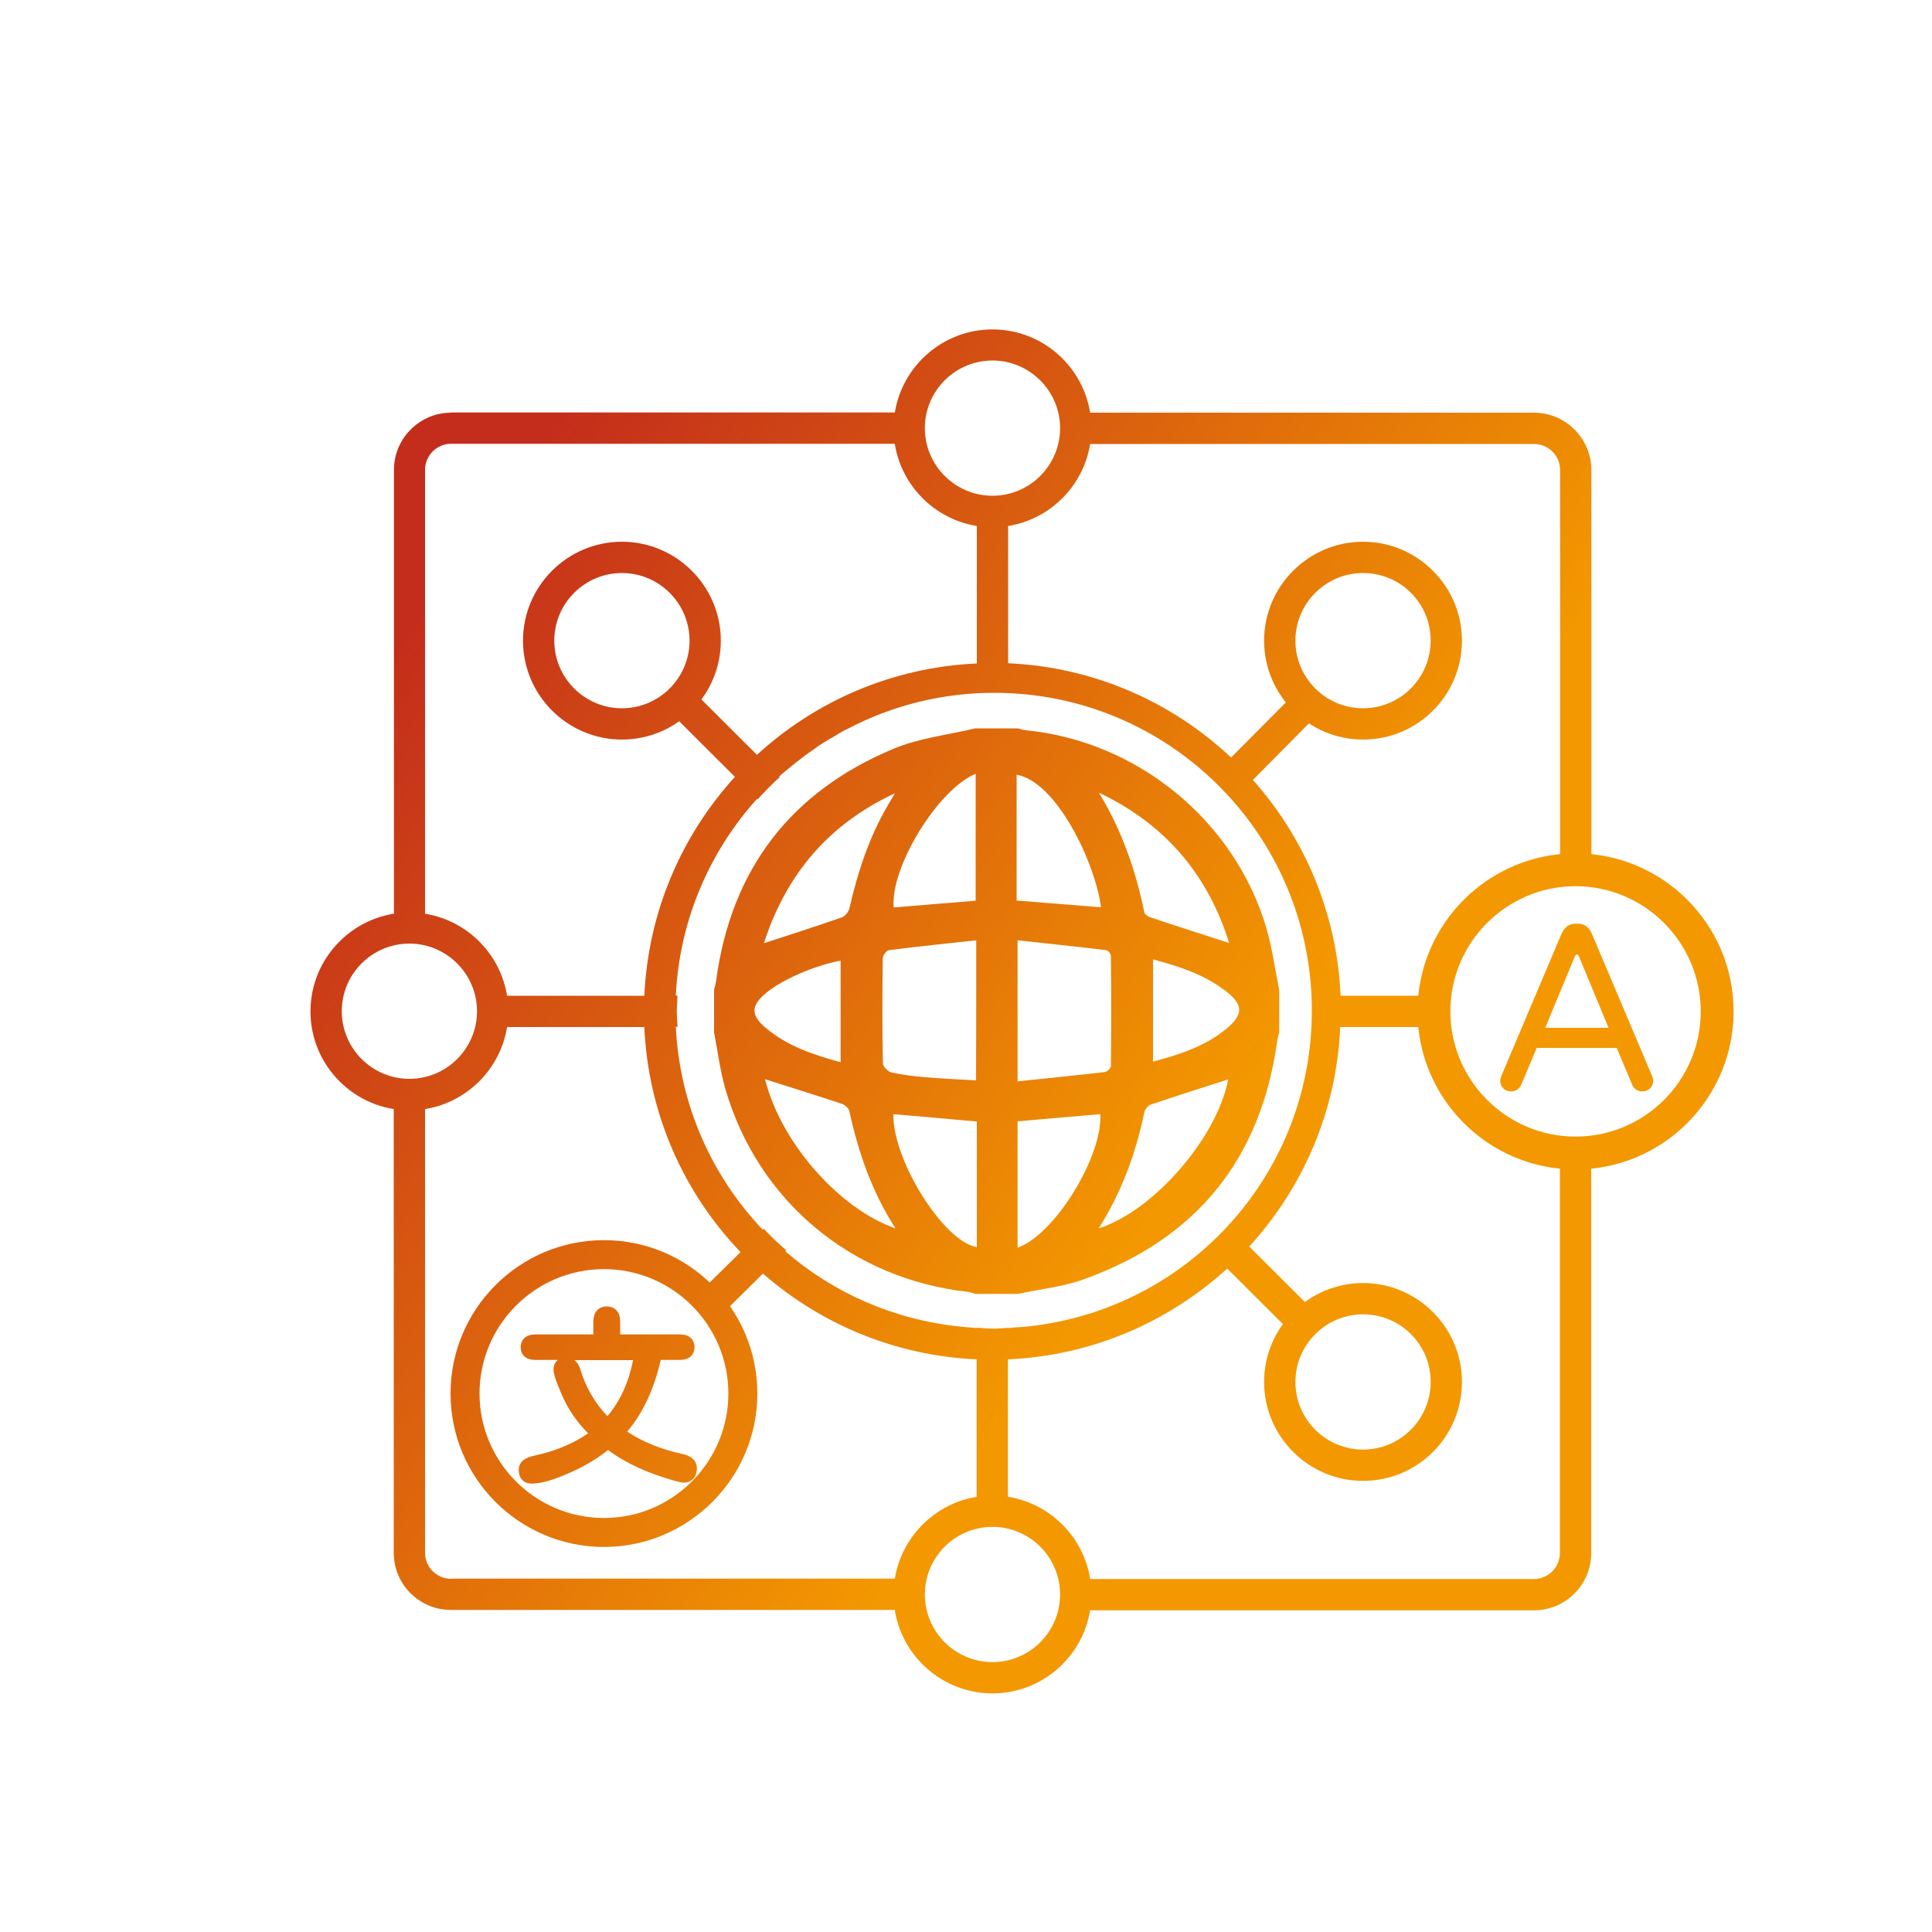 <?xml version="1.0" encoding="utf-8"?>
<!-- Generator: Adobe Illustrator 26.5.0, SVG Export Plug-In . SVG Version: 6.00 Build 0)  -->
<svg version="1.1" id="圖層_1" xmlns="http://www.w3.org/2000/svg" xmlns:xlink="http://www.w3.org/1999/xlink" x="0px" y="0px"
	 viewBox="0 0 100 100" style="enable-background:new 0 0 100 100;" xml:space="preserve">
<style type="text/css">
	.st0{fill:url(#SVGID_1_);}
	.st1{fill:url(#SVGID_00000026849911521272924910000016423814320388410770_);}
	.st2{fill:url(#SVGID_00000044879533386536783690000010528662656717884590_);}
	.st3{fill:url(#SVGID_00000104705307774953140480000006100133216584622504_);}
	.st4{fill:url(#SVGID_00000137824630120322389990000004267018694575678600_);}
	.st5{fill:url(#SVGID_00000029037973966904889290000002044294535743706034_);}
	.st6{fill:url(#SVGID_00000082349846782001476720000006674127079006093467_);}
	.st7{fill:url(#SVGID_00000065050066127791397120000006311188761904132268_);}
	.st8{fill:url(#SVGID_00000176741400824582654220000011899825796141466019_);}
	.st9{fill:url(#SVGID_00000027595053592103192250000014295255036540848558_);}
	.st10{fill:url(#SVGID_00000146461256464437084640000017679716208831711912_);}
	.st11{fill:url(#SVGID_00000041262730973393025240000000104853749318893223_);}
	.st12{fill:url(#SVGID_00000084497898349947573120000014349915689208801933_);}
	.st13{fill:url(#SVGID_00000126283392796396007880000010274111950799742358_);}
	.st14{fill:url(#SVGID_00000046309251142115843410000018061643312619492482_);}
	.st15{fill:url(#SVGID_00000116206136530966138200000013820803555854390697_);}
	.st16{fill:url(#SVGID_00000154394153045382729100000013015380549358853019_);}
	.st17{fill:url(#SVGID_00000066495887280107847090000004900547394273664399_);}
	.st18{fill:url(#SVGID_00000125572430438848612140000002885449076545639597_);}
	.st19{fill:url(#SVGID_00000097472206317539193550000013091044109465027510_);}
	.st20{fill:url(#SVGID_00000000207273889225485930000005794907936740954046_);}
	.st21{fill:url(#SVGID_00000116231690493335922940000002476210221756513964_);}
	.st22{fill:url(#SVGID_00000090986347447772120590000017670781947698470807_);}
	.st23{fill:url(#SVGID_00000062878716267606927160000014703573893207333258_);}
	.st24{fill:url(#SVGID_00000115512453687708899780000004063946439512639879_);}
	.st25{fill:url(#SVGID_00000000915070166026439550000007182343862307011247_);}
	.st26{fill:url(#SVGID_00000087412633500279390060000005130076311685182103_);}
	.st27{fill:url(#SVGID_00000038392889200649013920000014944565985573245323_);}
	.st28{fill:url(#SVGID_00000099661712657009370250000015889555409362943143_);}
	.st29{fill:url(#SVGID_00000000201350425858921640000012500634801971045047_);}
	.st30{fill:url(#SVGID_00000157992705666130929470000018095923918390523818_);}
	.st31{fill:url(#SVGID_00000026847938682551672280000005032203915315595664_);}
	.st32{fill:url(#SVGID_00000003793930821724152740000009362630478977993096_);}
	.st33{fill:url(#SVGID_00000163774248605753243150000012681855709154043326_);}
	.st34{fill:url(#SVGID_00000183956644335288835120000015250469096632532395_);}
	.st35{fill:url(#SVGID_00000111894973749282421900000003267132722694232239_);}
	.st36{fill:url(#SVGID_00000124142194642770033690000002198231100186046895_);}
	.st37{fill:url(#SVGID_00000109000429532516667050000015255601318050621842_);}
	.st38{fill:url(#SVGID_00000083784301463412614210000012528723680964830908_);}
	.st39{fill:url(#SVGID_00000106136088707176277280000000148631997270811282_);}
	.st40{fill:url(#SVGID_00000016062360928835843550000010406447294913394569_);}
	.st41{fill:url(#SVGID_00000008125033618417762900000017855219179226374784_);}
	.st42{fill:url(#SVGID_00000091693974108381567950000004573991750618265990_);}
	.st43{fill:url(#SVGID_00000104678120116961790970000012406497381108091326_);}
	.st44{fill:url(#SVGID_00000090988450996927872160000011790411062087963038_);}
	.st45{fill:url(#SVGID_00000098912790821354220680000012319828009192906649_);}
	.st46{fill:url(#SVGID_00000119827643764927384370000002437825085278486975_);}
	.st47{fill:url(#SVGID_00000050629344475908390700000011806168491815958713_);}
	.st48{fill:url(#SVGID_00000114043988936970167390000013673534145477019320_);}
	.st49{fill:url(#SVGID_00000077306862988461624930000004273166313390503570_);}
	.st50{fill:url(#SVGID_00000042734483728495445040000001608387448998436237_);}
	.st51{fill:url(#SVGID_00000127021441504276276780000013473060871655779212_);}
	.st52{fill:url(#SVGID_00000062154560669840528240000014385757592404983467_);}
	.st53{fill:url(#SVGID_00000160167447889659039160000017930360487993079945_);}
	.st54{fill:url(#SVGID_00000074440983654013064700000017444286106194852002_);}
	.st55{fill:url(#SVGID_00000129907252876734182910000006318741286517282745_);}
	.st56{fill:url(#SVGID_00000013177761276072131610000002503865746857965215_);}
	.st57{fill:url(#SVGID_00000124852694219298585160000010513551165773781940_);}
	.st58{fill:url(#SVGID_00000005975270204966765220000001726446883008447677_);}
	.st59{fill:url(#SVGID_00000042709351655735022720000003019999990415008391_);}
	.st60{fill:url(#SVGID_00000158707115711235467490000000840392700512661641_);}
	.st61{fill:url(#SVGID_00000123420947338107020780000009060748533411280546_);}
	.st62{fill:url(#SVGID_00000047751795436271623120000004121618328761525129_);}
	.st63{fill:url(#SVGID_00000137811329120645916580000002067337970208871861_);}
	.st64{fill:url(#SVGID_00000066510269299322177980000008967872524853227953_);}
	.st65{fill:url(#SVGID_00000044163651836711440120000007804335862404441243_);}
	.st66{fill:url(#SVGID_00000075845881589876689750000018083477498298081170_);}
	.st67{fill:url(#SVGID_00000110467920198807364200000010059824331025812097_);}
	.st68{fill:url(#SVGID_00000142886274209352687490000005131647019100940963_);}
	.st69{fill:url(#SVGID_00000178899482471557358270000006072072117541917600_);}
	.st70{fill:url(#SVGID_00000097483965612870169200000001775302785242112661_);}
	.st71{fill:url(#SVGID_00000016786092872864199640000001738218638692815536_);}
	.st72{fill:url(#SVGID_00000080924641488055663670000010242809549115192962_);}
	.st73{fill:url(#SVGID_00000086687598693585148020000004383425551318224272_);}
	.st74{fill:url(#SVGID_00000170984114760297370310000005899892669998404482_);}
	.st75{fill:url(#SVGID_00000145758259885763812150000010299496879892364689_);}
	.st76{fill:url(#SVGID_00000130605182815845586070000010169270177711830176_);}
	.st77{fill:url(#SVGID_00000010297354833709680320000013889976940454203320_);}
	.st78{fill:url(#SVGID_00000173158322378804955470000005175996800207979952_);}
	.st79{fill:url(#SVGID_00000010273728545404218060000013521049044816709032_);}
	.st80{fill:url(#SVGID_00000121242613138783496880000000757941803810236304_);}
	.st81{fill:url(#SVGID_00000004529236170114517660000005093665922140772267_);}
	.st82{fill:url(#SVGID_00000140696041096483708280000011870738435339982777_);}
	.st83{fill:url(#SVGID_00000050641709257916608600000012677437889596160175_);}
	.st84{fill:url(#SVGID_00000165234594195584357620000000974515239549951143_);}
	.st85{fill:url(#SVGID_00000175286974951871021640000013315479899497015695_);}
	.st86{fill:url(#SVGID_00000090292431285665183190000002367988972582811566_);}
	.st87{fill:url(#SVGID_00000127740382333684743590000008184946810647644800_);}
	.st88{fill:url(#SVGID_00000039134650633561164670000005996021673839260853_);}
	.st89{fill:url(#SVGID_00000042014596822312141870000011837227646422061208_);}
	.st90{fill:url(#SVGID_00000171706239123104627060000018348228184867917467_);}
	.st91{fill:url(#SVGID_00000027575344793866618640000008356143382981148068_);}
	.st92{fill:url(#SVGID_00000046332285638021554370000000402293371058136490_);}
	.st93{fill:url(#SVGID_00000010301121090594319110000012273603251213878461_);}
	.st94{fill:url(#SVGID_00000054985220409382282900000010807065516103448205_);}
	.st95{fill:url(#SVGID_00000081625233612053498350000008063109941414293439_);}
	.st96{fill:url(#SVGID_00000044153773015686510640000014353970369749725881_);}
	.st97{fill:url(#SVGID_00000163779243216328798440000008994342010060417691_);}
	.st98{fill:url(#SVGID_00000001627051786303680370000007137106838167837317_);}
	.st99{fill:url(#SVGID_00000129928280771697858320000018043807149831453596_);}
	.st100{fill:url(#SVGID_00000155868522790966726890000018097609576839938715_);}
	.st101{fill:url(#SVGID_00000148637198531335672650000012554167678674408125_);}
	.st102{fill:url(#SVGID_00000170990854255045965970000001804999286170563978_);}
	.st103{fill:url(#SVGID_00000160898179379149272710000010032514545674758814_);}
	.st104{fill:url(#SVGID_00000047056309976354131650000005690393835242228159_);}
	.st105{fill:url(#SVGID_00000177457475695677464940000011162401796800990623_);}
	.st106{fill:url(#SVGID_00000129921957054308920340000005100722590800638392_);}
	.st107{fill:url(#SVGID_00000091723856534785171070000016152107754346920846_);}
	.st108{fill:url(#SVGID_00000045589432833119146000000011011552723011325833_);}
	.st109{fill:url(#SVGID_00000008848145029325884300000010278662256031151538_);}
	.st110{fill:url(#SVGID_00000057147185427926394760000013993412660910619577_);}
	.st111{fill:url(#SVGID_00000146490875526800493040000002771975935728550827_);}
	.st112{fill:url(#SVGID_00000129909012788488664090000005474779651486923175_);}
	.st113{fill:url(#SVGID_00000008847864878073040050000008261801670218083243_);}
	.st114{fill:url(#SVGID_00000091003274519414211540000011300190757307722679_);}
	.st115{fill:url(#SVGID_00000132779471875860797290000016299586879764913586_);}
	.st116{fill:url(#SVGID_00000181774496000792096280000003088206595040566699_);}
	.st117{fill:url(#SVGID_00000069374232817385189280000014484762797877596862_);}
	.st118{fill:url(#SVGID_00000075884042283898906100000001959690049250285213_);}
	.st119{fill:url(#SVGID_00000126283706145634807870000007148064004838099104_);}
	.st120{fill:url(#SVGID_00000157309691970620072550000011611772878504758413_);}
	.st121{fill:url(#SVGID_00000108307776513290847030000008427881344032977591_);}
	.st122{fill:url(#SVGID_00000129198510649860058700000002773901838373083299_);}
	.st123{fill:url(#SVGID_00000000905716935924212360000004161086144002997427_);}
	.st124{fill:url(#SVGID_00000099652139395412532610000011069484561064506550_);}
	.st125{fill:url(#SVGID_00000158000231559041134290000008052166306352251540_);}
	.st126{fill:url(#SVGID_00000002376510109926972800000016174215605007255947_);}
	.st127{fill:#2C4F80;}
	.st128{fill:url(#SVGID_00000153664424541948838350000008043431878028048062_);}
	.st129{fill:url(#SVGID_00000091701226684610862950000012958027731555375764_);}
	.st130{fill:url(#SVGID_00000026862457103998761020000000999001178122012595_);}
	.st131{fill:url(#SVGID_00000077310218490409522590000001075738484190066321_);}
	.st132{fill:url(#SVGID_00000079482218863597830650000005999421310900671406_);}
	.st133{fill:url(#SVGID_00000052791177176359376070000006454653159440407696_);}
	.st134{fill:url(#SVGID_00000178185385815372702640000000508958732107996861_);}
	.st135{fill:url(#SVGID_00000083804357390024281150000014290862590638339999_);}
	.st136{fill:url(#SVGID_00000046302697962046137040000000756541253512248460_);}
	.st137{fill:url(#SVGID_00000172408476203061004390000008442734031774624947_);}
	.st138{fill:url(#SVGID_00000183970049848713956010000000076252672490378409_);}
	.st139{fill:url(#SVGID_00000126297701672526034230000016634509486504226476_);}
	.st140{fill:url(#SVGID_00000102511836487431773710000005093749683582361740_);}
	.st141{fill:url(#SVGID_00000074414563424016722480000012083513810588240020_);}
	.st142{fill:url(#SVGID_00000161609645689616317060000002188662031785844096_);}
	.st143{fill:url(#SVGID_00000141447458606702744540000007566874682614257036_);}
	.st144{fill:url(#SVGID_00000152223559815673111030000015633855310073562797_);}
	.st145{fill:url(#SVGID_00000036237355813251080970000013361759730178062747_);}
	.st146{fill:url(#SVGID_00000018951924915507092010000008002411170896881554_);}
	.st147{fill:url(#SVGID_00000053521859136729304490000002215135735090496385_);}
	.st148{fill:url(#SVGID_00000178174992872082234100000014573647155541241020_);}
	.st149{fill:url(#SVGID_00000011021937007681390260000016494388514672509625_);}
	.st150{fill:url(#SVGID_00000118367995954948915380000015171748516750107051_);}
	.st151{fill:url(#SVGID_00000164501105986353390770000012275860022568224649_);}
	.st152{fill:url(#SVGID_00000114055351900647418080000010541920393591334583_);}
	.st153{fill:url(#SVGID_00000162336756079373165030000001140021669695943601_);}
	.st154{fill:url(#SVGID_00000103955927335134873120000015026912533817912496_);}
	.st155{fill:url(#SVGID_00000100358033952192864940000013732713525681139869_);}
	.st156{fill:url(#SVGID_00000127042047273089349280000007691637860808907945_);}
	.st157{fill:url(#SVGID_00000142176203367972781670000011426697932504579004_);}
	.st158{fill:url(#SVGID_00000073702508470794636940000011548623474861245886_);}
	.st159{fill:url(#SVGID_00000142889220762587181260000013689550387043404676_);}
	.st160{fill:url(#SVGID_00000159432555877705439990000016957964667916285591_);}
	.st161{fill:url(#SVGID_00000065071313479940806570000014182551695595977105_);}
	.st162{fill:url(#SVGID_00000047019971663378103820000001867537950023294346_);}
	.st163{fill:url(#SVGID_00000047746374167127556740000005572149849104633494_);}
	.st164{fill:url(#SVGID_00000083808200155639409010000009681788099978846105_);}
	.st165{fill:url(#SVGID_00000109710122501825092950000000863868026758790051_);}
	.st166{fill:url(#SVGID_00000057133427216247735310000008088255052324285075_);}
	.st167{fill:url(#SVGID_00000104667700825030696360000013483493778030768782_);}
	.st168{fill:url(#SVGID_00000107567366257490089640000017228629368667196091_);}
	.st169{fill:url(#SVGID_00000054983667492091744140000010488924694031048341_);}
	.st170{fill:url(#SVGID_00000034090169872985476190000005420324170648844708_);}
	.st171{fill:url(#SVGID_00000036247581467752560700000000838037500949091723_);}
	.st172{fill:url(#SVGID_00000064356003272643695830000005048004981713572766_);}
	.st173{fill:url(#SVGID_00000087400590171732302990000009981589841547939768_);}
	.st174{fill:url(#SVGID_00000011739567673017390200000010825463361453816467_);}
	.st175{fill:url(#SVGID_00000062892661753058930170000011896395514951505599_);}
	.st176{fill:url(#SVGID_00000072247623988643399440000001518752500002079925_);}
	.st177{fill:url(#SVGID_00000039835580397513767190000004414986961081625733_);}
	.st178{fill:url(#SVGID_00000013905315706391323920000016829272260373039534_);}
	.st179{fill:url(#SVGID_00000088839442156118090070000005551747718597860026_);}
	.st180{fill:url(#SVGID_00000147199620571265679690000004416185904837290401_);}
	.st181{fill:url(#SVGID_00000169526305306183227940000006073000409555642766_);}
	.st182{fill:url(#SVGID_00000119111545008687234020000015698972974177814950_);}
	.st183{fill:url(#SVGID_00000183221473090020728730000004515382808893875120_);}
	.st184{fill:url(#SVGID_00000114063496045603639160000006969427760509880503_);}
	.st185{fill:url(#SVGID_00000113341263964570570400000012808087679452045215_);}
	.st186{fill:url(#SVGID_00000116922985343475412830000010556270417728763826_);}
	.st187{fill:url(#SVGID_00000030446806105316076450000009267637621143463080_);}
	.st188{fill:url(#SVGID_00000152964323508207048010000016982451121097209780_);}
	.st189{fill:url(#SVGID_00000038382030016634548890000006521951027585720504_);}
	.st190{fill:url(#SVGID_00000067936227865202624510000001772334737119727762_);}
	.st191{fill:url(#SVGID_00000075846980497226747360000016068062331083659401_);}
	.st192{fill:url(#SVGID_00000160878607281000773730000010369781131921362104_);}
	.st193{fill:url(#SVGID_00000162311416804497779170000001896749262250034095_);}
	.st194{fill:url(#SVGID_00000094613807557040422340000015634094636808613288_);}
	.st195{fill:url(#SVGID_00000011710918413113535300000010371379978346475927_);}
	.st196{fill:url(#SVGID_00000131345497016203471920000003874071042524064136_);}
	.st197{fill:url(#SVGID_00000095313968397056395430000003004499388074292382_);}
	.st198{fill:url(#SVGID_00000049179389213908096780000011258016226544885907_);}
	.st199{fill:url(#SVGID_00000149379622826973671230000016901783453162446237_);}
	.st200{fill:url(#SVGID_00000098186164847006581380000002809732750958921870_);}
	.st201{fill:url(#SVGID_00000040536272694149546330000012089248658459702696_);}
	.st202{fill:url(#SVGID_00000163753621735746477630000017195125167673662648_);}
	.st203{fill:url(#SVGID_00000130618489138274298770000008541435762157842820_);}
	.st204{fill:url(#SVGID_00000170991246965263349540000012816055946525073812_);}
	.st205{fill:url(#SVGID_00000043457256339317539300000001190484105261763485_);}
	.st206{fill:url(#SVGID_00000047021718947274225260000017781799396279703180_);}
	.st207{fill:url(#SVGID_00000088106368527591530240000002347085205203884715_);}
	.st208{fill:url(#SVGID_00000062906938256738031790000006488902821299991721_);}
	.st209{fill:url(#SVGID_00000016059991583673959230000000639429534295079844_);}
	.st210{fill:url(#SVGID_00000016755018676814147880000007566950825910085762_);}
	.st211{fill:url(#SVGID_00000069355870491897410030000008181006969732626339_);}
	.st212{fill:url(#SVGID_00000090991508521436941350000007233554486397652878_);}
	.st213{fill:url(#SVGID_00000167387540225148820510000001475276332943168404_);}
	.st214{fill:url(#SVGID_00000087411561894388685460000013561091649152807556_);}
	.st215{fill:url(#SVGID_00000072999662323856034420000008990168813406430393_);}
	.st216{fill:url(#SVGID_00000109723435274074470270000006411724025962844060_);}
	.st217{fill:url(#SVGID_00000011731239186356862550000016250755582332107395_);}
	.st218{fill:url(#SVGID_00000072264590234376799280000016352399869974288815_);}
	.st219{fill:url(#SVGID_00000060717262679166013410000003727276736003548081_);}
	.st220{fill:url(#SVGID_00000170236731886416089890000009180659782072328326_);}
	.st221{fill:url(#SVGID_00000123431603855194684780000005040452078955863221_);}
	.st222{fill:url(#SVGID_00000145765296748709887020000013739680130591565952_);}
	.st223{fill:url(#SVGID_00000038380417287057823740000016882833050664224393_);}
	.st224{fill:url(#SVGID_00000172421736193510165560000006220125794729231770_);}
	.st225{fill:url(#SVGID_00000145749236576147914100000013145225648242409390_);}
	.st226{fill:url(#SVGID_00000172421160471692763080000010088970489077547682_);}
	.st227{fill:url(#SVGID_00000035529535138020706150000008946438860392513920_);}
	.st228{fill:url(#SVGID_00000013159152547909614150000002100108576605448622_);}
</style>
<g>
	<g>
		<linearGradient id="SVGID_1_" gradientUnits="userSpaceOnUse" x1="103.737" y1="68.25" x2="24.699" y2="11.6">
			<stop  offset="0.4" style="stop-color:#F39800"/>
			<stop  offset="0.904" style="stop-color:#C42D1B"/>
		</linearGradient>
		<path class="st0" d="M81.55,60.53c-4.51,0-8.18-3.67-8.18-8.18c0-4.51,3.67-8.18,8.18-8.18c4.51,0,8.18,3.67,8.18,8.18
			C89.73,56.86,86.06,60.53,81.55,60.53z M81.55,45.87c-3.57,0-6.48,2.91-6.48,6.48c0,3.57,2.91,6.48,6.48,6.48
			c3.57,0,6.48-2.9,6.48-6.48C88.03,48.78,85.12,45.87,81.55,45.87z"/>
		
			<linearGradient id="SVGID_00000122703427923027491750000009927255360398325177_" gradientUnits="userSpaceOnUse" x1="83.253" y1="96.831" x2="4.214" y2="40.181">
			<stop  offset="0.4" style="stop-color:#F39800"/>
			<stop  offset="0.904" style="stop-color:#C42D1B"/>
		</linearGradient>
		<path style="fill:url(#SVGID_00000122703427923027491750000009927255360398325177_);" d="M21.19,57.47c-2.82,0-5.12-2.3-5.12-5.12
			c0-2.82,2.3-5.12,5.12-5.12c2.82,0,5.12,2.3,5.12,5.12C26.31,55.17,24.01,57.47,21.19,57.47z M21.19,48.84
			c-1.93,0-3.5,1.57-3.5,3.5c0,1.93,1.57,3.5,3.5,3.5c1.93,0,3.5-1.57,3.5-3.5C24.69,50.42,23.12,48.84,21.19,48.84z"/>
		
			<linearGradient id="SVGID_00000116931504990873384600000015502233665314801293_" gradientUnits="userSpaceOnUse" x1="107.785" y1="62.603" x2="28.747" y2="5.952">
			<stop  offset="0.4" style="stop-color:#F39800"/>
			<stop  offset="0.904" style="stop-color:#C42D1B"/>
		</linearGradient>
		<path style="fill:url(#SVGID_00000116931504990873384600000015502233665314801293_);" d="M51.37,27.29c-2.82,0-5.12-2.3-5.12-5.12
			c0-2.82,2.3-5.12,5.12-5.12c2.82,0,5.12,2.3,5.12,5.12C56.49,24.99,54.19,27.29,51.37,27.29z M51.37,18.66
			c-1.93,0-3.5,1.57-3.5,3.5c0,1.93,1.57,3.5,3.5,3.5c1.93,0,3.5-1.57,3.5-3.5C54.87,20.24,53.3,18.66,51.37,18.66z"/>
		
			<linearGradient id="SVGID_00000161609482247381164810000011056868843781444993_" gradientUnits="userSpaceOnUse" x1="79.205" y1="102.479" x2="0.166" y2="45.828">
			<stop  offset="0.4" style="stop-color:#F39800"/>
			<stop  offset="0.904" style="stop-color:#C42D1B"/>
		</linearGradient>
		<path style="fill:url(#SVGID_00000161609482247381164810000011056868843781444993_);" d="M51.37,87.65c-2.82,0-5.12-2.3-5.12-5.12
			c0-2.82,2.3-5.12,5.12-5.12c2.82,0,5.12,2.3,5.12,5.12C56.49,85.35,54.19,87.65,51.37,87.65z M51.37,79.03
			c-1.93,0-3.5,1.57-3.5,3.5c0,1.93,1.57,3.5,3.5,3.5c1.93,0,3.5-1.57,3.5-3.5C54.87,80.6,53.3,79.03,51.37,79.03z"/>
		
			<linearGradient id="SVGID_00000065787500085241410480000011238485831515324082_" gradientUnits="userSpaceOnUse" x1="90.922" y1="86.131" x2="11.883" y2="29.48">
			<stop  offset="0.4" style="stop-color:#F39800"/>
			<stop  offset="0.904" style="stop-color:#C42D1B"/>
		</linearGradient>
		<path style="fill:url(#SVGID_00000065787500085241410480000011238485831515324082_);" d="M70.55,76.65c-2.82,0-5.12-2.3-5.12-5.12
			c0-2.82,2.3-5.12,5.12-5.12c2.82,0,5.12,2.3,5.12,5.12C75.67,74.36,73.38,76.65,70.55,76.65z M70.55,68.03
			c-1.93,0-3.5,1.57-3.5,3.5c0,1.93,1.57,3.5,3.5,3.5s3.5-1.57,3.5-3.5C74.06,69.6,72.49,68.03,70.55,68.03z"/>
		
			<linearGradient id="SVGID_00000051344983143373080030000007952270318422842753_" gradientUnits="userSpaceOnUse" x1="96.068" y1="78.951" x2="17.029" y2="22.3">
			<stop  offset="0.4" style="stop-color:#F39800"/>
			<stop  offset="0.904" style="stop-color:#C42D1B"/>
		</linearGradient>
		<path style="fill:url(#SVGID_00000051344983143373080030000007952270318422842753_);" d="M32.19,38.28c-2.82,0-5.12-2.3-5.12-5.12
			c0-2.82,2.3-5.12,5.12-5.12c2.82,0,5.12,2.3,5.12,5.12C37.31,35.99,35.01,38.28,32.19,38.28z M32.19,29.66
			c-1.93,0-3.5,1.57-3.5,3.5c0,1.93,1.57,3.5,3.5,3.5s3.5-1.57,3.5-3.5C35.69,31.23,34.12,29.66,32.19,29.66z"/>
		
			<linearGradient id="SVGID_00000025439925764242320790000001456921343298421405_" gradientUnits="userSpaceOnUse" x1="109.09" y1="60.782" x2="30.051" y2="4.132">
			<stop  offset="0.4" style="stop-color:#F39800"/>
			<stop  offset="0.904" style="stop-color:#C42D1B"/>
		</linearGradient>
		<path style="fill:url(#SVGID_00000025439925764242320790000001456921343298421405_);" d="M70.55,38.28c-2.82,0-5.12-2.3-5.12-5.12
			c0-2.82,2.3-5.12,5.12-5.12c2.82,0,5.12,2.3,5.12,5.12C75.67,35.99,73.38,38.28,70.55,38.28z M70.55,29.66
			c-1.93,0-3.5,1.57-3.5,3.5c0,1.93,1.57,3.5,3.5,3.5s3.5-1.57,3.5-3.5C74.06,31.23,72.49,29.66,70.55,29.66z"/>
		
			<linearGradient id="SVGID_00000023970183553841888660000009202813190098108339_" gradientUnits="userSpaceOnUse" x1="77.302" y1="105.133" x2="-1.736" y2="48.483">
			<stop  offset="0.4" style="stop-color:#F39800"/>
			<stop  offset="0.904" style="stop-color:#C42D1B"/>
		</linearGradient>
		<path style="fill:url(#SVGID_00000023970183553841888660000009202813190098108339_);" d="M31.26,80.07
			c-4.38,0-7.94-3.56-7.94-7.94c0-4.38,3.56-7.94,7.94-7.94c4.38,0,7.94,3.56,7.94,7.94C39.2,76.51,35.63,80.07,31.26,80.07z
			 M31.26,65.69c-3.55,0-6.44,2.89-6.44,6.44c0,3.55,2.89,6.44,6.44,6.44s6.44-2.89,6.44-6.44C37.7,68.58,34.81,65.69,31.26,65.69z"
			/>
		<g>
			
				<linearGradient id="SVGID_00000147922015638196085520000000337346042963448230_" gradientUnits="userSpaceOnUse" x1="103.298" y1="68.863" x2="24.259" y2="12.213">
				<stop  offset="0.4" style="stop-color:#F39800"/>
				<stop  offset="0.904" style="stop-color:#C42D1B"/>
			</linearGradient>
			<path style="fill:url(#SVGID_00000147922015638196085520000000337346042963448230_);" d="M77.81,56.33
				c-0.11-0.11-0.16-0.24-0.16-0.4c0-0.06,0.02-0.14,0.06-0.24l3.12-7.37c0.07-0.16,0.17-0.29,0.29-0.38s0.27-0.13,0.43-0.13h0.12
				c0.16,0,0.31,0.04,0.43,0.13s0.22,0.22,0.29,0.38l3.12,7.37c0.04,0.11,0.06,0.19,0.06,0.24c0,0.16-0.05,0.29-0.16,0.4
				c-0.11,0.11-0.24,0.16-0.4,0.16c-0.12,0-0.23-0.03-0.32-0.09c-0.09-0.06-0.17-0.15-0.21-0.26l-0.8-1.9h-4.14l-0.8,1.9
				c-0.05,0.11-0.12,0.2-0.21,0.26c-0.09,0.06-0.2,0.09-0.32,0.09C78.05,56.49,77.91,56.44,77.81,56.33z M81.62,49.4
				c-0.04,0-0.07,0.03-0.1,0.09l-1.54,3.71h3.28l-1.54-3.71C81.69,49.43,81.66,49.4,81.62,49.4z"/>
		</g>
		<g>
			<g>
				
					<linearGradient id="SVGID_00000017496191750593472740000012409195479997577091_" gradientUnits="userSpaceOnUse" x1="76.966" y1="105.601" x2="-2.072" y2="48.951">
					<stop  offset="0.4" style="stop-color:#F39800"/>
					<stop  offset="0.904" style="stop-color:#C42D1B"/>
				</linearGradient>
				<path style="fill:url(#SVGID_00000017496191750593472740000012409195479997577091_);" d="M27.12,76.07
					c0-0.11,0.05-0.2,0.14-0.27c0.09-0.07,0.24-0.13,0.43-0.18c1.25-0.26,2.3-0.72,3.16-1.39v-0.02c-0.63-0.59-1.11-1.23-1.43-1.93
					c-0.33-0.72-0.5-1.19-0.5-1.4c0-0.22,0.14-0.33,0.41-0.33c0.1,0,0.19,0.03,0.27,0.1c0.08,0.07,0.13,0.16,0.17,0.29
					c0.32,1.06,0.88,1.98,1.67,2.75h0.02c0.86-0.92,1.4-2.11,1.63-3.56h-5.38c-0.33,0-0.5-0.13-0.5-0.38c0-0.26,0.17-0.39,0.5-0.39
					h3.27v-0.92c0-0.36,0.14-0.54,0.42-0.54c0.15,0,0.25,0.04,0.32,0.13c0.07,0.09,0.1,0.22,0.1,0.41v0.92h3.36
					c0.32,0,0.49,0.13,0.49,0.39c0,0.26-0.16,0.38-0.49,0.38h-1.21c-0.36,1.7-1,3.04-1.92,4.02v0.02c0.89,0.64,1.96,1.1,3.21,1.38
					c0.35,0.08,0.53,0.23,0.53,0.46c0,0.32-0.14,0.48-0.42,0.48c-0.04,0-0.11-0.01-0.18-0.03c-0.08-0.02-0.13-0.04-0.17-0.05
					c-1.45-0.4-2.64-0.96-3.55-1.68h-0.02c-0.56,0.49-1.25,0.91-2.07,1.27c-0.8,0.35-1.42,0.53-1.84,0.53
					C27.26,76.52,27.12,76.37,27.12,76.07z"/>
				
					<linearGradient id="SVGID_00000115472461566867273660000007697745215231902344_" gradientUnits="userSpaceOnUse" x1="76.966" y1="105.602" x2="-2.073" y2="48.952">
					<stop  offset="0.4" style="stop-color:#F39800"/>
					<stop  offset="0.904" style="stop-color:#C42D1B"/>
				</linearGradient>
				<path style="fill:url(#SVGID_00000115472461566867273660000007697745215231902344_);" d="M27.53,76.79
					c-0.43,0-0.68-0.27-0.68-0.72c0-0.19,0.08-0.36,0.24-0.49c0.12-0.1,0.3-0.17,0.54-0.23c1.09-0.23,2.03-0.62,2.81-1.16
					c-0.54-0.55-0.97-1.15-1.27-1.8c-0.46-1.01-0.52-1.34-0.52-1.52c0-0.18,0.07-0.36,0.23-0.48h-1.16c-0.72,0-0.77-0.5-0.77-0.66
					c0-0.16,0.06-0.66,0.77-0.66h2.99v-0.64c0-0.75,0.53-0.81,0.69-0.81c0.29,0,0.45,0.13,0.54,0.24c0.11,0.13,0.16,0.32,0.16,0.57
					v0.64h3.09c0.71,0,0.76,0.51,0.76,0.66c0,0.15-0.06,0.66-0.76,0.66H34.2c-0.35,1.52-0.93,2.77-1.74,3.71
					c0.8,0.53,1.77,0.92,2.87,1.16c0.64,0.14,0.74,0.51,0.74,0.73c0,0.47-0.26,0.75-0.69,0.75c-0.07,0-0.14-0.01-0.24-0.04
					c-0.09-0.02-0.15-0.04-0.2-0.05c-1.38-0.38-2.55-0.91-3.47-1.6c-0.55,0.45-1.21,0.84-1.98,1.18
					C28.64,76.61,28,76.79,27.53,76.79z M29.34,70.82c-0.1,0-0.14,0.02-0.14,0.02c0,0.12,0.04,0.4,0.47,1.33
					c0.31,0.66,0.77,1.28,1.37,1.84l0.09,0.08v0.25l-0.11,0.1c-0.89,0.68-1.99,1.17-3.27,1.44c-0.2,0.04-0.29,0.1-0.32,0.12
					l-0.04,0.06c0,0.18,0.04,0.18,0.14,0.18c0.39,0,0.97-0.17,1.73-0.5c0.79-0.34,1.47-0.76,2-1.23l0.08-0.07h0.2l0.09,0.06
					c0.88,0.7,2.05,1.25,3.46,1.63c0.05,0.02,0.1,0.03,0.17,0.05c0.08,0.02,0.11,0.02,0.11,0.02c0.09,0,0.15,0,0.15-0.2
					c0-0.08-0.1-0.15-0.31-0.19c-1.29-0.28-2.4-0.76-3.31-1.42l-0.11-0.08v-0.25l0.07-0.1c0.88-0.94,1.51-2.25,1.85-3.89l0.05-0.22
					h1.44c0.21,0,0.21-0.05,0.21-0.11c0-0.07,0-0.12-0.21-0.12h-3.64v-1.19c0-0.18-0.04-0.23-0.04-0.24
					c-0.01-0.02-0.05-0.02-0.1-0.02c-0.08,0-0.15,0-0.15,0.26v1.19h-3.54c-0.22,0-0.22,0.05-0.22,0.12c0,0.06,0,0.11,0.22,0.11h5.7
					l-0.05,0.32c-0.24,1.5-0.81,2.75-1.7,3.71l-0.08,0.09h-0.23l-0.1-0.08c-0.83-0.8-1.41-1.77-1.74-2.87
					c-0.02-0.08-0.05-0.13-0.09-0.16C29.4,70.83,29.37,70.82,29.34,70.82z M29.73,70.4c0.02,0.01,0.04,0.03,0.05,0.04
					c0.11,0.1,0.2,0.24,0.25,0.42c0.28,0.93,0.75,1.75,1.41,2.44c0.66-0.78,1.1-1.75,1.33-2.9H29.73z"/>
			</g>
		</g>
		
			<linearGradient id="SVGID_00000121985316878092549120000008733904474741690770_" gradientUnits="userSpaceOnUse" x1="93.925" y1="81.941" x2="14.886" y2="25.291">
			<stop  offset="0.4" style="stop-color:#F39800"/>
			<stop  offset="0.904" style="stop-color:#C42D1B"/>
		</linearGradient>
		<path style="fill:url(#SVGID_00000121985316878092549120000008733904474741690770_);" d="M74.04,51.54h-4.65
			c-0.19-4.28-1.87-8.17-4.54-11.17l3.19-3.22c0.32-0.32,0.32-0.83,0-1.14c-0.32-0.32-0.83-0.32-1.14,0l-3.18,3.2
			c-3.05-2.87-7.08-4.68-11.54-4.88V26.9c0-0.45-0.36-0.81-0.81-0.81c-0.45,0-0.81,0.36-0.81,0.81v7.44
			c-4.38,0.2-8.35,1.95-11.38,4.73l-3.4-3.39c-0.32-0.32-0.83-0.32-1.14,0c-0.32,0.32-0.32,0.83,0,1.14l3.4,3.39
			c-2.75,3.02-4.49,6.97-4.69,11.33h-7.07c-0.45,0-0.81,0.36-0.81,0.81c0,0.45,0.36,0.81,0.81,0.81h7.07
			c0.2,4.51,2.05,8.59,4.98,11.65l-2.07,2.04c-0.32,0.32-0.32,0.83,0,1.14c0.16,0.16,0.36,0.24,0.57,0.24s0.41-0.08,0.57-0.24
			l2.09-2.07c2.99,2.61,6.83,4.25,11.06,4.44v7.15c0,0.45,0.36,0.81,0.81,0.81c0.45,0,0.81-0.36,0.81-0.81v-7.15
			c4.36-0.19,8.32-1.94,11.35-4.7l3.37,3.36c0.16,0.16,0.36,0.24,0.57,0.24s0.41-0.08,0.57-0.24c0.32-0.32,0.32-0.83,0-1.14
			l-3.37-3.36c2.77-3.03,4.52-6.99,4.71-11.36h4.65c0.45,0,0.81-0.36,0.81-0.81C74.84,51.9,74.48,51.54,74.04,51.54z M53.67,68.6
			c-0.02,0-0.04,0.01-0.06,0.01c-0.36,0.05-0.73,0.08-1.1,0.1c-0.11,0.01-0.22,0.03-0.33,0.03v-0.01c-0.24,0.01-0.47,0.04-0.71,0.04
			c-0.31,0-0.6-0.03-0.91-0.05v0.02c-0.2-0.01-0.39-0.04-0.58-0.05c-0.11-0.01-0.22-0.02-0.32-0.03c-3.42-0.36-6.54-1.75-9.01-3.89
			l0.05-0.05c-0.41-0.35-0.8-0.73-1.17-1.12l-0.05,0.05c-2.63-2.77-4.3-6.44-4.5-10.5h0.09c-0.01-0.28-0.04-0.55-0.04-0.83
			c0-0.27,0.03-0.52,0.04-0.79h-0.09c0.19-3.91,1.75-7.46,4.21-10.19l0.03,0.03c0.36-0.4,0.74-0.79,1.14-1.15l-0.03-0.03
			c0.22-0.2,0.45-0.38,0.68-0.57c0,0,0,0,0,0c0.37-0.3,0.74-0.58,1.13-0.85c0.07-0.04,0.13-0.09,0.19-0.14
			c0.3-0.2,0.62-0.39,0.94-0.57c0.15-0.09,0.29-0.18,0.44-0.26c0.06-0.03,0.13-0.06,0.19-0.09c2.26-1.18,4.83-1.85,7.56-1.85
			c9.08,0,16.44,7.36,16.44,16.44C67.91,60.66,61.7,67.52,53.67,68.6z"/>
		
			<linearGradient id="SVGID_00000135676973405710978600000010984528245133098922_" gradientUnits="userSpaceOnUse" x1="90.424" y1="86.826" x2="11.385" y2="30.176">
			<stop  offset="0.4" style="stop-color:#F39800"/>
			<stop  offset="0.904" style="stop-color:#C42D1B"/>
		</linearGradient>
		<path style="fill:url(#SVGID_00000135676973405710978600000010984528245133098922_);" d="M80.74,59.42v20.96
			c0,0.74-0.6,1.35-1.35,1.35H55.38v1.62h24.02c1.63,0,2.96-1.33,2.96-2.96V59.42H80.74z"/>
		
			<linearGradient id="SVGID_00000125562543508369672510000016846006112039103391_" gradientUnits="userSpaceOnUse" x1="75.352" y1="107.854" x2="-3.687" y2="51.204">
			<stop  offset="0.4" style="stop-color:#F39800"/>
			<stop  offset="0.904" style="stop-color:#C42D1B"/>
		</linearGradient>
		<path style="fill:url(#SVGID_00000125562543508369672510000016846006112039103391_);" d="M23.35,81.72c-0.74,0-1.35-0.6-1.35-1.35
			v-24.2h-1.62v24.2c0,1.64,1.33,2.96,2.96,2.96h24.23v-1.62H23.35z"/>
		
			<linearGradient id="SVGID_00000031925456432476702860000004380387862952919975_" gradientUnits="userSpaceOnUse" x1="95.844" y1="79.263" x2="16.805" y2="22.613">
			<stop  offset="0.4" style="stop-color:#F39800"/>
			<stop  offset="0.904" style="stop-color:#C42D1B"/>
		</linearGradient>
		<path style="fill:url(#SVGID_00000031925456432476702860000004380387862952919975_);" d="M23.35,21.36
			c-1.63,0-2.96,1.33-2.96,2.96v23.64H22V24.32c0-0.74,0.6-1.35,1.35-1.35h23.51v-1.62H23.35z"/>
		
			<linearGradient id="SVGID_00000099654913447159324390000012596465106466663836_" gradientUnits="userSpaceOnUse" x1="112.362" y1="56.218" x2="33.323" y2="-0.432">
			<stop  offset="0.4" style="stop-color:#F39800"/>
			<stop  offset="0.904" style="stop-color:#C42D1B"/>
		</linearGradient>
		<path style="fill:url(#SVGID_00000099654913447159324390000012596465106466663836_);" d="M79.39,21.36H56.02v1.62h23.38
			c0.74,0,1.35,0.6,1.35,1.35v21.14h1.62V24.32C82.36,22.69,81.03,21.36,79.39,21.36z"/>
	</g>
	
		<linearGradient id="SVGID_00000086677251980840321930000000910442509132554641_" gradientUnits="userSpaceOnUse" x1="93.576" y1="82.428" x2="14.537" y2="25.778">
		<stop  offset="0.4" style="stop-color:#F39800"/>
		<stop  offset="0.904" style="stop-color:#C42D1B"/>
	</linearGradient>
	<path style="fill:url(#SVGID_00000086677251980840321930000000910442509132554641_);" d="M52.7,66.97c-0.74,0-1.47,0-2.21,0
		c-0.12-0.03-0.24-0.08-0.37-0.1c-6.03-0.66-10.89-4.7-12.58-10.52c-0.27-0.95-0.39-1.94-0.58-2.91c0-0.74,0-1.47,0-2.21
		c0.04-0.17,0.09-0.33,0.11-0.5c0.78-5.74,3.86-9.75,9.17-11.97c1.33-0.56,2.82-0.72,4.24-1.06c0.74,0,1.47,0,2.21,0
		c0.14,0.04,0.29,0.09,0.43,0.1c5.75,0.57,10.77,4.66,12.42,10.21c0.31,1.05,0.45,2.14,0.67,3.22c0,0.74,0,1.47,0,2.21
		c-0.04,0.17-0.09,0.33-0.11,0.5c-0.86,6.09-4.2,10.18-9.96,12.26C55.06,66.6,53.86,66.72,52.7,66.97z M50.53,48.67
		c-1.56,0.17-3.04,0.32-4.52,0.51c-0.13,0.02-0.32,0.28-0.32,0.43c-0.02,1.81-0.03,3.62,0.01,5.44c0,0.16,0.27,0.42,0.44,0.46
		c0.59,0.13,1.19,0.2,1.79,0.25c0.85,0.07,1.7,0.11,2.59,0.16C50.53,53.5,50.53,51.17,50.53,48.67z M52.67,55.97
		c1.55-0.16,3.03-0.31,4.51-0.48c0.12-0.01,0.32-0.2,0.32-0.31c0.02-1.9,0.02-3.8,0-5.7c0-0.11-0.15-0.29-0.24-0.3
		c-1.51-0.18-3.02-0.34-4.59-0.51C52.67,51.16,52.67,53.49,52.67,55.97z M52.67,64.58c1.92-0.67,4.41-4.73,4.28-6.91
		c-1.42,0.12-2.83,0.24-4.28,0.37C52.67,60.22,52.67,62.39,52.67,64.58z M52.62,46.61c1.5,0.12,2.93,0.24,4.37,0.35
		c-0.31-2.33-2.31-6.51-4.37-6.86C52.62,42.26,52.62,44.42,52.62,46.61z M46.24,57.67c-0.04,2.4,2.62,6.61,4.32,6.88
		c0-2.16,0-4.32,0-6.5C49.12,57.92,47.7,57.79,46.24,57.67z M50.5,40.05c-1.98,0.82-4.44,4.89-4.24,6.92
		c1.41-0.12,2.82-0.23,4.24-0.35C50.5,44.42,50.5,42.26,50.5,40.05z M56.88,41.03c1.17,1.92,1.9,4,2.35,6.19
		c0.02,0.11,0.19,0.22,0.31,0.26c1.34,0.45,2.69,0.88,4.08,1.33C62.51,45.24,60.28,42.64,56.88,41.03z M39.6,55.86
		c0.83,3.35,3.92,6.75,6.75,7.72c-1.23-1.9-1.92-3.94-2.39-6.07c-0.03-0.15-0.22-0.32-0.37-0.37C42.27,56.7,40.94,56.29,39.6,55.86z
		 M56.87,63.58c2.8-0.88,6.12-4.66,6.7-7.71c-1.32,0.42-2.66,0.85-4,1.3c-0.15,0.05-0.31,0.25-0.34,0.4
		C58.79,59.7,58.05,61.71,56.87,63.58z M39.54,48.82c1.39-0.45,2.72-0.88,4.04-1.34c0.17-0.06,0.35-0.3,0.39-0.48
		c0.42-1.84,1-3.62,1.95-5.26c0.13-0.23,0.27-0.45,0.4-0.68C42.9,42.65,40.69,45.25,39.54,48.82z M59.68,54.95
		c1.39-0.37,2.72-0.8,3.82-1.72c0.87-0.73,0.85-1.23-0.04-1.92c-1.11-0.86-2.41-1.29-3.78-1.65C59.68,51.42,59.68,53.14,59.68,54.95
		z M43.51,49.72c-1.38,0.27-3,0.97-3.85,1.67c-0.79,0.65-0.82,1.14-0.04,1.8c1.13,0.96,2.49,1.41,3.89,1.79
		C43.51,53.21,43.51,51.49,43.51,49.72z"/>
</g>
</svg>
